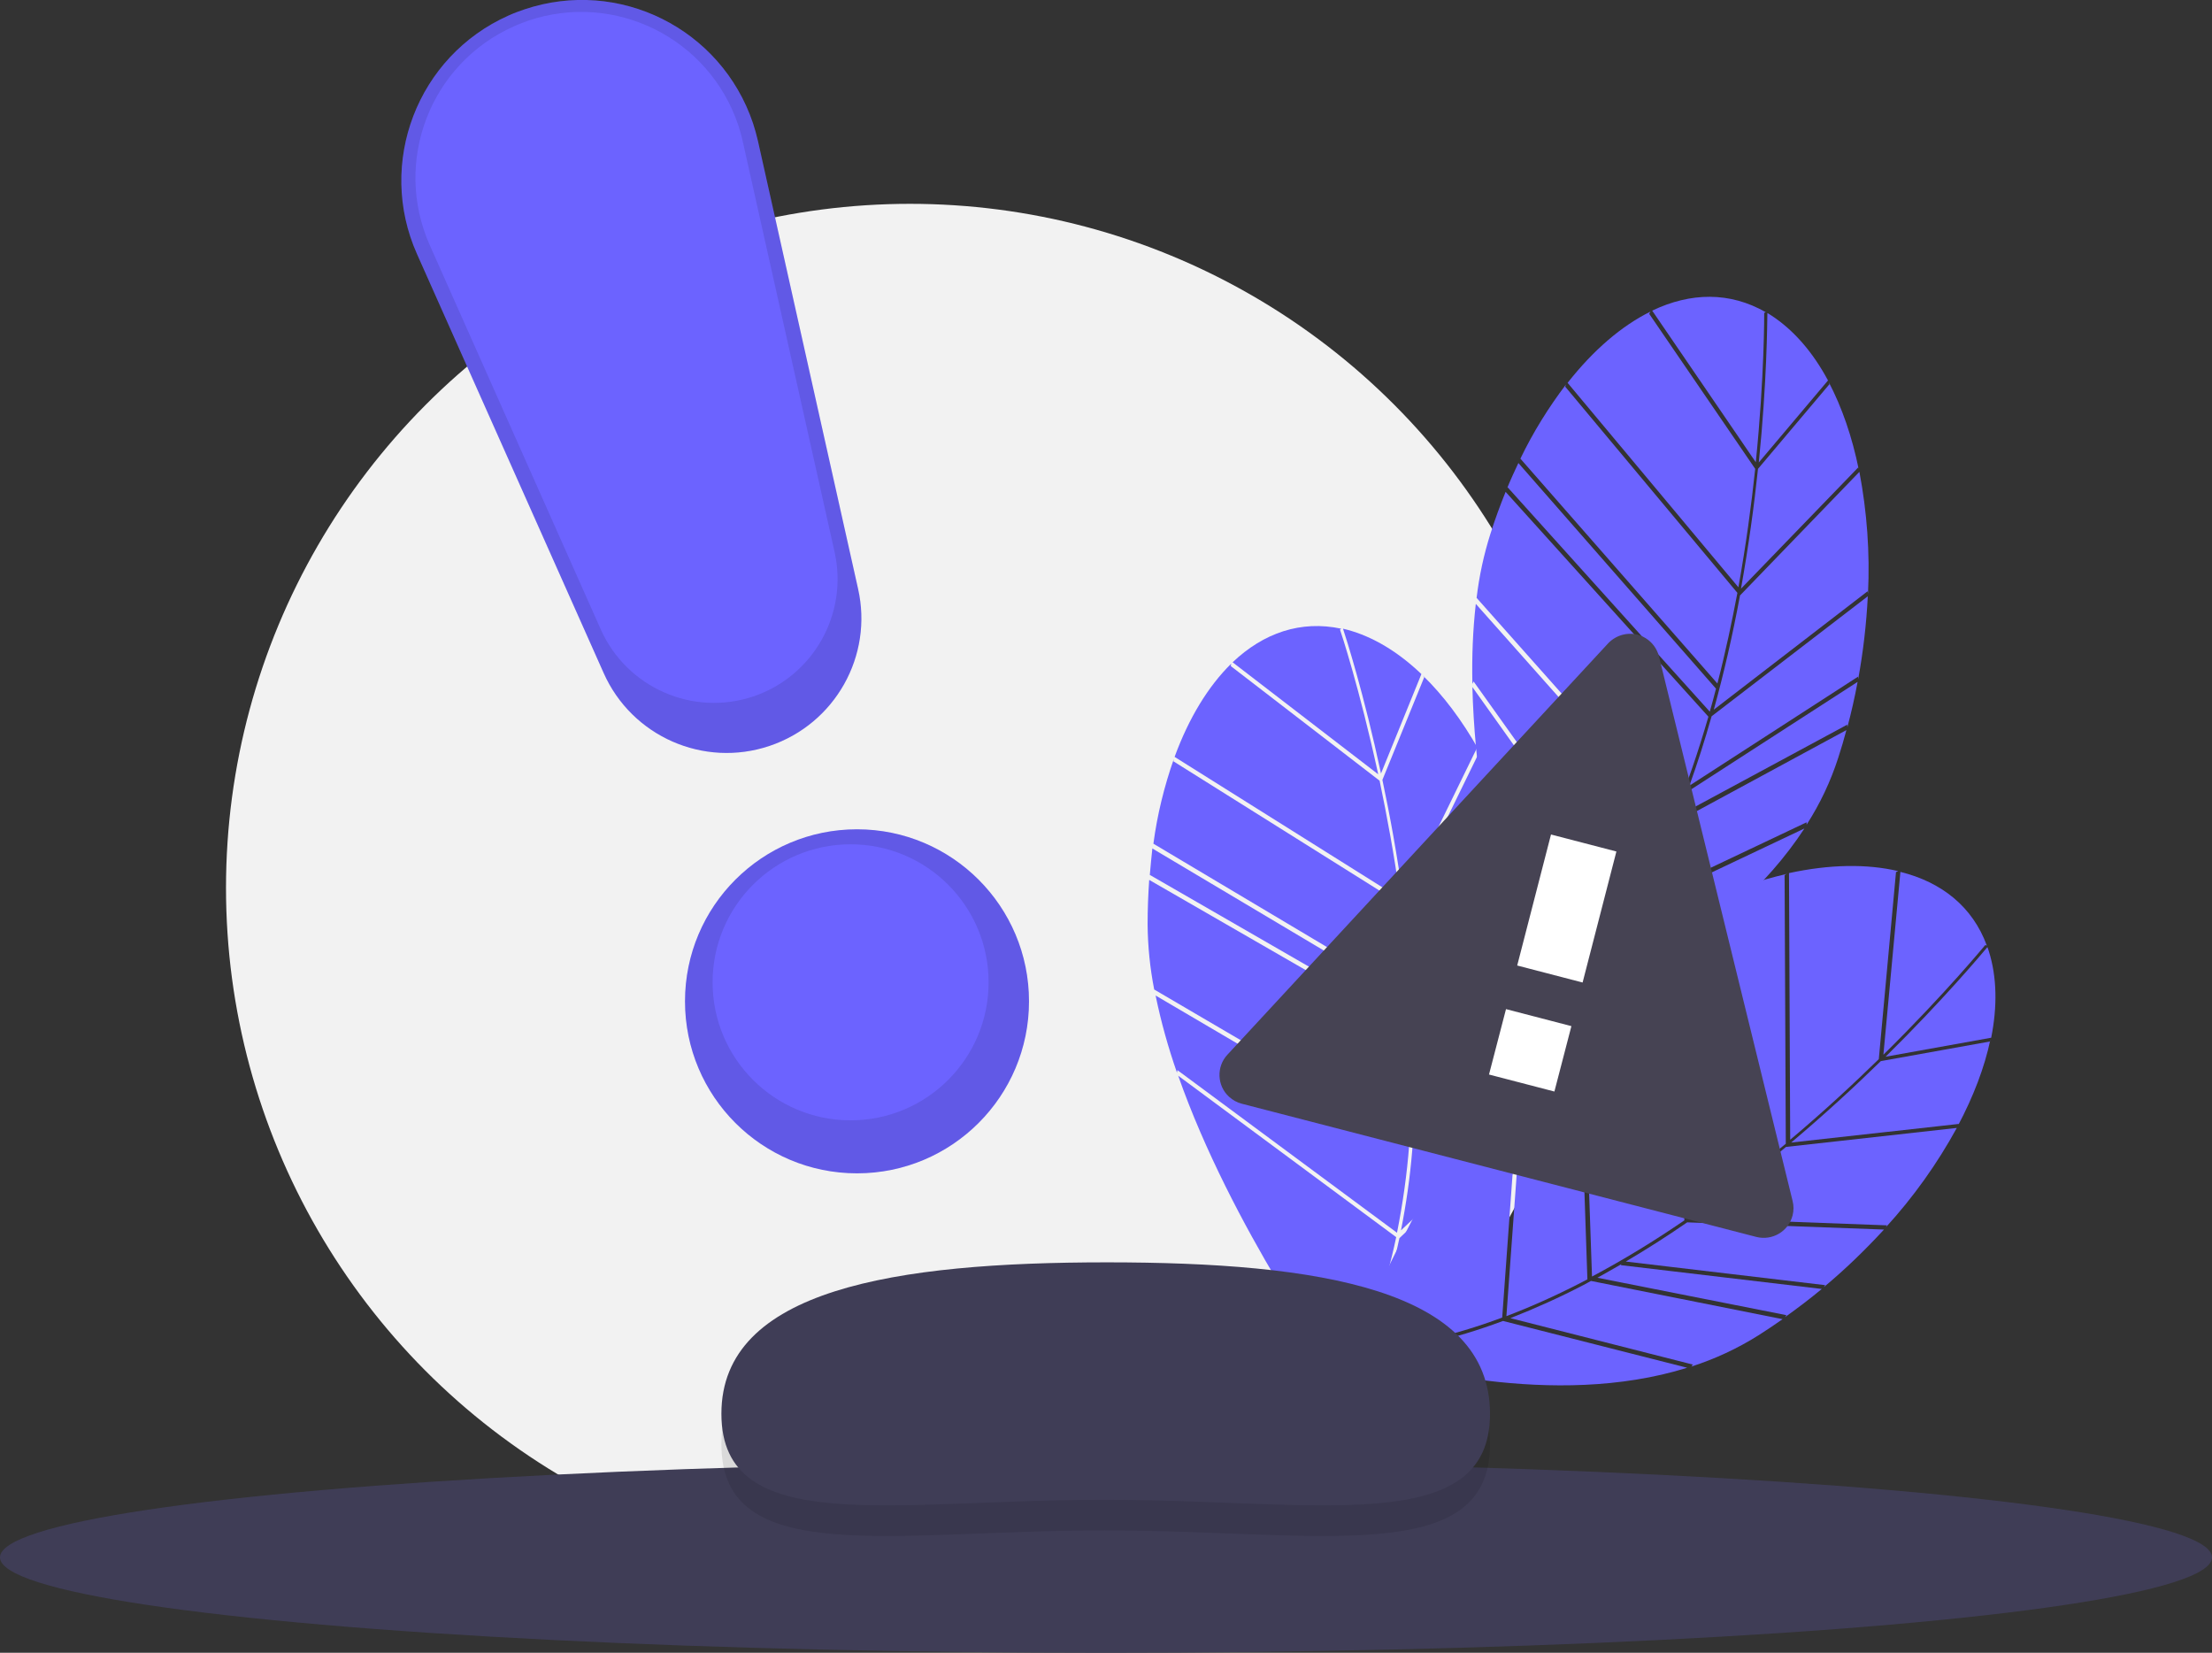 <?xml version="1.0" encoding="utf-8"?>
<!-- Generator: Adobe Illustrator 24.0.1, SVG Export Plug-In . SVG Version: 6.00 Build 0)  -->
<svg version="1.1" id="a811ccc3-bd41-4105-81cf-f3cac7d18e76"
	 xmlns="http://www.w3.org/2000/svg" xmlns:xlink="http://www.w3.org/1999/xlink" x="0px" y="0px" viewBox="0 0 1106 826.3"
	 style="enable-background:new 0 0 1106 826.3;" xml:space="preserve">
<rect x="0" y="0" width="1106" height="826.3" fill="#333333" stroke="none"/>
<style type="text/css">
	.st0{fill:#F2F2F2;}
	.st1{fill:#6C63FF;}
	.st2{fill:#3F3D56;}
	.st3{opacity:0.1;enable-background:new    ;}
	.st4{display:none;}
	.st5{display:inline;fill:#2F2E41;}
	.st6{display:inline;opacity:0.1;enable-background:new    ;}
	.st7{display:inline;fill:#A0616A;}
	.st8{display:inline;fill:#D0CDE1;}
	.st9{fill:#FFFFFF;}
	.st10{fill:#464353;}
</style>
<title>notify</title>
<circle class="st0" cx="455" cy="443.9" r="342"/>
<path class="st1" d="M914.7,192.1L879,234.4c-1.9,18.2-4.7,38.6-8.5,59.9l58.6-60.6l0.3,1.1c-3.3-16.3-8.4-31.1-15-43.7L914.7,192.1
	z"/>
<path class="st1" d="M879.4,231.2l34.6-41c-7.5-14-17.1-25.2-28.5-32.6c-0.6-0.4-1.2-0.7-1.8-1.1
	C883.6,161.5,883.5,190.7,879.4,231.2z"/>
<path class="st1" d="M923.6,362.3l0.1,1.2c2-7.5,3.7-15,5.1-22.6l-85,54.9l-0.1-0.6c-1.6,4.4-3.3,8.7-5,12.9L923.6,362.3z"/>
<path class="st1" d="M933.8,295.6l0.2,1.2c1-20.4-0.5-40.9-4.3-60.9l-59.7,61.8c-3.7,20-8.1,39-13.1,57.1L933.8,295.6z"/>
<path class="st1" d="M783,192.2c-8.8,11.6-16.5,24-22.8,37.1l98.5,112.4c4.1-15.8,7.3-31.1,10-45.3l-86.1-103.1L783,192.2z"/>
<path class="st1" d="M753.3,244.7l0.5-1.1l101.1,112.2c1.1-3.8,2.1-7.7,3.1-11.5l-98.8-112.8l0.5-1.1
	C757.5,235,755.3,239.8,753.3,244.7z"/>
<path class="st1" d="M929,338.3l0.1,1.2c2.5-13.7,4.1-27.5,4.8-41.4l-78.1,60c-3.4,12-7.1,23.6-11.1,34.7L929,338.3z"/>
<path class="st1" d="M816.3,454.9c-13.2,23-28.2,42.5-44.8,58.2c18.4-7.4,92.3-40,130.7-98.9L816.3,454.9z"/>
<path class="st1" d="M737.9,301.9c-1.5,13.3-2,26.6-1.7,40l0.6-1.2l79.3,111.2c7.3-13,13.8-26.3,19.5-40.1L737.9,301.9z"/>
<path class="st1" d="M877.9,231.1c4.4-43.8,4.2-74.2,4.2-74.7l0.8-0.3c-17.9-10.3-37.6-10-56.8-0.8L877.9,231.1z"/>
<path class="st1" d="M837.5,411.4c-0.5,1.3-1.1,2.6-1.6,3.9c-5.2,12.4-11.1,24.4-17.6,36.1l85-40.3l0,1.2
	c6.7-10.4,12-21.6,15.8-33.4c1.5-4.6,2.9-9.3,4.1-13.9L837.5,411.4z"/>
<path class="st1" d="M869.2,293.6c3.8-21.1,6.5-41.2,8.4-59.2l-53-77.5l0.6-1.1c-14.4,7.1-28.6,19.3-41.4,35.6L869.2,293.6z"/>
<path class="st1" d="M814.9,453.9l-78.7-110.4c1.9,80,29.2,165.5,31,170.9C786.1,497.5,801.8,476.7,814.9,453.9z"/>
<path class="st1" d="M836.5,409.4L836.5,409.4c6.9-16.7,12.7-33.8,17.7-51.1L752.8,245.9c-2.7,6.7-5.3,13.7-7.6,21
	c-3.3,10.4-5.6,21.1-6.9,32L836.5,409.4z"/>
<path class="st1" d="M994.9,520.7l-54.5,9.8c-13.1,12.8-28.2,26.7-44.8,40.7l83.8-9.3l-0.5,1c7.8-14.7,13.4-29.3,16.3-43.2
	L994.9,520.7z"/>
<path class="st1" d="M942.8,528.3l52.8-9.5c3.1-15.6,2.9-30.3-1.2-43.3c-0.2-0.7-0.4-1.3-0.7-2C990.5,477.3,971.7,499.8,942.8,528.3
	z"/>
<path class="st1" d="M893.2,657.5l-0.7,1c6.3-4.5,12.5-9.2,18.4-14.1l-100.5-11.9l0.3-0.5c-4,2.3-8,4.6-12,6.8L893.2,657.5z"/>
<path class="st1" d="M943.5,612.6l-0.6,1c13.8-15.1,25.7-31.8,35.5-49.7l-85.4,9.5c-15.6,13-31.1,24.9-46.5,35.6L943.5,612.6z"/>
<path class="st1" d="M893.4,436.9c-14.2,3.3-28,8-41.2,14l4.1,149.4c13.2-9.6,25.4-19.2,36.6-28.5l-0.6-134.3L893.4,436.9z"/>
<path class="st1" d="M837,458.3l1.1-0.5l6.3,150.9c3.3-2.3,6.5-4.5,9.7-6.8L850,451.9l1.1-0.5C846.4,453.5,841.7,455.8,837,458.3z"
	/>
<path class="st1" d="M912.6,642.5l-0.7,1c10.7-8.9,20.7-18.6,30.1-28.8l-98.4-3.6c-10.3,7.1-20.5,13.6-30.7,19.6L912.6,642.5z"/>
<path class="st1" d="M751.5,660.4c-24.9,9.3-48.8,14.7-71.6,16.2c18.9,6,96.7,28.1,163.7,7.2L751.5,660.4z"/>
<path class="st1" d="M788.7,492.5c-9.6,9.3-18.6,19.2-26.8,29.7l1.2-0.5l-9.9,136.3c13.9-5.3,27.4-11.5,40.5-18.4L788.7,492.5z"/>
<path class="st1" d="M941.7,527.3c31.3-30.9,50.6-54.5,50.9-54.8l0.8,0.2c-7.1-19.4-22.6-31.7-43.2-36.8L941.7,527.3z"/>
<path class="st1" d="M795.5,640.4c-1.2,0.7-2.5,1.3-3.7,2c-11.9,6.2-24.1,11.7-36.6,16.6l91.2,23.2l-0.7,1c11.8-3.8,23-9,33.5-15.6
	c4.1-2.6,8.1-5.3,12.1-8.1L795.5,640.4z"/>
<path class="st1" d="M895.1,569.8c16.4-13.8,31.3-27.6,44.3-40.3L948,436l1.1-0.5c-15.7-3.7-34.3-3.4-54.6,1L895.1,569.8z"/>
<path class="st1" d="M751.1,658.7l9.8-135.3c-49.6,62.9-83,146.1-85.1,151.4C701.1,673.9,726.5,667.9,751.1,658.7z"/>
<path class="st1" d="M796,638.2L796,638.2c16-8.5,31.3-17.9,46.2-28.1l-6.3-151.3c-6.4,3.4-12.8,7.2-19.3,11.3
	c-9.2,5.9-17.8,12.7-25.7,20.2L796,638.2z"/>
<path class="st1" d="M712.1,338.6l-20.9,51.3c3.8,17.9,7.5,38.1,10.4,59.6l37-75.8l0.6,0.9c-8.2-14.5-17.6-27-27.8-36.9L712.1,338.6
	z"/>
<path class="st1" d="M690.5,386.7l20.2-49.7c-11.5-11-24.1-18.7-37.2-22.2c-0.7-0.2-1.4-0.3-2-0.5C673.1,319.1,682,347,690.5,386.7z
	"/>
<path class="st1" d="M773.2,497.8l0.4,1.1c-0.4-7.8-1.1-15.5-2.1-23.1l-63.9,78.5l-0.2-0.5c-0.2,4.7-0.4,9.3-0.7,13.8L773.2,497.8z"
	/>
<path class="st1" d="M762.2,431.2l0.5,1.1c-5.4-19.7-13.1-38.7-22.9-56.6l-37.7,77.2c2.6,20.2,4.4,39.6,5.2,58.4L762.2,431.2z"/>
<path class="st1" d="M586.9,379.5c-4.8,13.7-8.3,27.9-10.2,42.3L705,498.2c-1-16.2-2.6-31.8-4.5-46.2l-113.8-71.4L586.9,379.5z"/>
<path class="st1" d="M574.8,438.6l0.1-1.2l130.8,75.4c-0.2-4-0.3-7.9-0.6-11.9l-128.9-76.7l0.1-1.2
	C575.8,428.1,575.2,433.3,574.8,438.6z"/>
<path class="st1" d="M770.9,473.3l0.5,1.1c-1.8-13.8-4.6-27.4-8.3-40.8l-55.7,81.1c0.5,12.5,0.5,24.6,0.1,36.4L770.9,473.3z"/>
<path class="st1" d="M699.7,619c-5.5,26-13.7,49.1-24.6,69.2c15.2-12.7,75.4-66.6,93.7-134.4L699.7,619z"/>
<path class="st1" d="M577.8,497.7c2.7,13.1,6.3,26,10.7,38.6l0.2-1.3l109.8,81.3c2.9-14.6,5-29.3,6.1-44.1L577.8,497.7z"/>
<path class="st1" d="M689.1,387.1c-9.3-43-18.9-71.9-19.1-72.3l0.6-0.5c-20.2-4.3-38.8,2.1-54.3,16.8L689.1,387.1z"/>
<path class="st1" d="M706.4,571.1c-0.1,1.4-0.2,2.8-0.3,4.2c-1.1,13.4-3,26.6-5.6,39.8l68.4-64.6l0.4,1.1c3.1-12,4.7-24.3,4.7-36.6
	c0-4.9-0.1-9.7-0.4-14.5L706.4,571.1z"/>
<path class="st1" d="M700.1,449.2c-2.9-21.3-6.6-41.2-10.3-58.9l-74.4-57.3l0.2-1.2c-11.5,11.3-21.2,27.2-28.3,46.6L700.1,449.2z"/>
<path class="st1" d="M698.1,618.5l-109-80.7c26.5,75.5,78.9,148.3,82.3,153C684.2,668.8,692.7,644.2,698.1,618.5z"/>
<path class="st1" d="M704.8,569.5L704.8,569.5c1.4-18,1.7-36,1-54l-131.2-75.6c-0.5,7.2-0.8,14.7-0.8,22.3
	c0.1,10.9,1.2,21.8,3.3,32.5L704.8,569.5z"/>
<g>
	<ellipse class="st2" cx="553" cy="778.6" rx="553" ry="47.7"/>
	<path class="st3" d="M745,722.1c0,62.2-86.7,43-192.8,43s-191.5,19.2-191.5-43s86.7-75.7,192.8-75.7S745,659.9,745,722.1z"/>
	<path class="st2" d="M745,706.8c0,62.2-86.7,43-192.8,43s-191.5,19.2-191.5-43s86.7-75.7,192.8-75.7S745,644.6,745,706.8z"/>
</g>
<g class="st4">
	<path class="st5" d="M766,447.6c0,0,0,104.4,5.6,127.5s25.5,106.8,25.5,106.8l27.1-5.6c0,0-4.8-110.8-9.6-126.7s5.6-81.3,19.1-95.6
		s-6.4-23.1-6.4-23.1L766,447.6z"/>
	<path class="st6" d="M766,447.6c0,0,0,104.4,5.6,127.5s25.5,106.8,25.5,106.8l27.1-5.6c0,0-4.8-110.8-9.6-126.7s5.6-81.3,19.1-95.6
		s-6.4-23.1-6.4-23.1L766,447.6z"/>
	<path class="st5" d="M831.3,661.9c0,0-35.9,14.3-38.2,14.3s-4,41.4-4,41.4s2.4,24.7-36.7,32.7s31.1,25.5,43.8,16.7
		s18.3-15.1,18.3-15.1l4.8-8l-1.6,13.5l5.6,0.8l12.7-25.5c0,0,3.2-19.1-0.8-23.9S831.3,661.9,831.3,661.9z"/>
	<polygon class="st7" points="651.2,512.1 656.8,543.2 683.1,540.8 678.3,518.5 	"/>
	<path class="st5" d="M780.3,380.7l-4.8,8c0,0-137.9-19.1-137.9,31.9s-6.4,81.3-8,83.7s41.4,27.9,51,26.3c0,0,6.4-8.8,5.6-19.9
		s6.4-52.6,0-55c0,0,8-3.2,7.2-8c0,0,112.4,15.9,126.7,12.7s23.9-13.5,26.3-19.9s7.5-31.2,7.5-31.2l-1.1-42.1L840.1,352l-19.1-2.4
		l-29.5,18.3L780.3,380.7z"/>
	<path class="st7" d="M865.6,456.4c0,0-11.2,25.5,1.6,25.5s17.5-22.3,17.5-22.3L865.6,456.4z"/>
	<path class="st8" d="M780.3,250l-4-4.8c0,0-44.6-100.4-27.1-127.5s94-31.1,96.4-29.5s9.6,7.2,8.8,8.8s-16.7,5.6-11.2,15.1
		c0,0-8,2.4-9.6-0.8s-6.4-4-8-0.8s-27.1,10.4-27.1,12.7s-4,14.3-8,15.9s0.8,25.5,8.8,31.9S813,195,813,195l-4,35.9L780.3,250z"/>
	<path class="st5" d="M803.1,115.9c-4.8,2.4-9.5,5.5-12.4,10.4c-5.9,10-2.1,23.7-5.8,34.9c-1.6,4.8-4.4,8.9-6.7,13.3
		s-4.2,9.4-3.6,14.4c0.6,5,3.5,9.2,4.9,13.9c2.4,8.2,0,17.1-2.7,25.1c-1.5,4.4-3,8.8-4.7,13.1c-1,2.5-2.1,5.2-4.3,6.4l18.9,1.5
		c5.5,0.4,11.5,0.7,15.8-3.1c1.8-1.7,3.2-3.7,4.1-5.9c4.3-8.9,4.9-19.4,4.5-29.4s-2.1-20.1-2-30.1c-0.1-3.3,0.4-6.6,1.3-9.8
		c1-2.5,2.2-4.9,3.5-7.2c4.3-8.3,6.1-17.9,7.8-27.2c1.2-6.4,3.1-15.8-0.3-21.8C818.1,108.5,807.7,113.6,803.1,115.9z"/>
	<circle class="st7" cx="821.8" cy="153.5" r="32.7"/>
	<path class="st7" d="M809,181.4c0,0,5.2,20.3,2,30.7s43.4-13.9,43.4-13.9s-14.3-19.1-14.3-25.5L809,181.4z"/>
	<path class="st8" d="M868.8,212.5c0,0-10.4-8-10.4-12s-7.2-12.7-7.2-12.7s-34.3,17.5-35.9,17.5S813,195,813,195l-36.7,50.2
		c0,0-12,28.7-8,51s10.4,45.4,7.2,66.1s0.8,27.9,5.6,25.5s0-10.4,10.4-9.6s45.4-10.4,47.8-15.1s12,10.4,12.7,19.1s-1.6,32.7,0,31.9
		s4-14.3,4.8-20.7s3.2-27.1,0-30.3s-0.8-8,1.6-9.6s41.4-100.4,41.4-100.4s-4-20.7-17.5-27.9S868.8,212.5,868.8,212.5z"/>
	<path class="st8" d="M887.1,239.6l12.7,13.5v71.7c0,0,16.7,86.1,6.4,90.8s-15.1,3.2-15.1,3.2s2.4,43.8-4.8,43.8s-18.3-3.2-24.7-1.6
		c0,0,1.6-15.9,6.4-23.1s4.8-19.9,4.8-19.9s-7.2,0-7.2-10.4s-0.8-16.7-1.6-19.1s-6.4-44.6-6.4-44.6L887.1,239.6z"/>
	<path class="st5" d="M814.8,114.2c5.5-3.5,12.8-0.9,19.2-2.1c7-1.4,12.8-7.5,19.9-7.1c5.9,0.3,10.6,4.9,14.4,9.4
		c3.6,4,6.6,8.4,9.2,13.1c2.6,5.3,4,11,5.4,16.7l4.7,19.1c1.6,6.5,3.2,13,6.1,19s7.2,11.5,13.1,14.7c-7.2,2.2-14.8,2.2-22,0.1
		c2.8,7.2,7.3,13.6,13.3,18.5c-5.3,1.6-11,0-16.6,0.3c-8.1,0.6-15.3,5.3-19.1,12.5c-2.9,5.6-3.3,12.2-5.1,18.3
		c-5.2,18.2-23.1,32-42.1,32.3c5.3-7.7,10.9-16.5,8.8-25.6c-1.2-5.5-5.2-10.1-6.3-15.6c-1.2-5.9,0.8-11.9,2.2-17.8s2-12.6-1.7-17.4
		c-3.8-5.1-11.6-6.8-14.1-12.7c-0.8-2.2-1.1-4.5-1-6.8l-0.2-10.5c-0.1-2.2,0-4.4,0.6-6.5c0.8-2.8,2.7-5.2,4.5-7.5
		c3.4-4.4,6.7-9.1,8-14.5c1.6-6.6-0.9-10.6-4.1-15.9C809.3,123.8,810,117.3,814.8,114.2z"/>
	<path class="st7" d="M849.6,93.8c0,0,36.7,31.9,27.1,43S852,116.1,852,116.1l-15.9-12L849.6,93.8z"/>
	<path class="st5" d="M696.6,521.7c0,0-42.2,10.4-47,19.1c0,0-5.6,27.1-5.6,38.2s-2.4,31.9-24.7,35.9s-38.2,11.2-8,16.7
		s39,7.2,47.8-4.8s13.5-15.1,13.5-15.1l6.4,15.9h4l15.1-32.7c0,0,1.6-15.9-2.4-25.5S696.6,521.7,696.6,521.7z"/>
	<path class="st8" d="M854,96.6c0,0-1.2,12.7-18.5,15.1l-3.8-12l12-10.4L854,96.6z"/>
</g>
<circle class="st1" cx="428.5" cy="500.6" r="86"/>
<path class="st1" d="M384.8,372.9L384.8,372.9c-32.9,11.1-68.9-4.7-83-36.5L208.5,127c-20.3-45.5,0.2-98.9,45.7-119.2
	c2.6-1.2,5.3-2.2,8-3.1l0,0c47.3-15.9,98.4,9.6,114.3,56.9c1,3,1.8,6,2.5,9l50,223.6C436.7,327.9,417.5,361.9,384.8,372.9z"/>
<circle class="st3" cx="428.5" cy="500.6" r="86"/>
<path class="st3" d="M384.8,372.9L384.8,372.9c-32.9,11.1-68.9-4.7-83-36.5L208.5,127c-20.3-45.5,0.2-98.9,45.7-119.2
	c2.6-1.2,5.3-2.2,8-3.1l0,0c47.3-15.9,98.4,9.6,114.3,56.9c1,3,1.8,6,2.5,9l50,223.6C436.7,327.9,417.5,361.9,384.8,372.9z"/>
<circle class="st1" cx="425.3" cy="491.1" r="69"/>
<path class="st1" d="M376.6,348.2L376.6,348.2c-30.2,10.1-63.2-4.4-76.2-33.5l-85.5-192.1c-18.6-41.8,0.2-90.8,42-109.4
	c2.4-1.1,4.9-2,7.3-2.9l0,0c43.4-14.6,90.3,8.8,104.9,52.2c0.9,2.7,1.7,5.5,2.3,8.3L417.3,276C424.2,307,406.6,338.1,376.6,348.2z"
	/>
<g>
	
		<rect x="730.2" y="406.5" transform="matrix(0.965 0.263 -0.263 0.965 155.793 -184.502)" class="st9" width="75.4" height="167.8"/>
	<path class="st10" d="M620.9,551.8l257.3,66.6c8,2,16.1-2.8,18.1-10.8c0.6-2.4,0.6-4.8,0-7.2l-66.8-272.2c-2-8-10-12.9-18-10.9
		c-2.8,0.7-5.4,2.2-7.4,4.3L613.7,527.3c-5.6,6-5.2,15.5,0.8,21C616.4,550,618.5,551.2,620.9,551.8z M777.2,545.7l-32.7-8.5
		l8.5-32.7l32.7,8.5L777.2,545.7z M791.3,491.2l-32.7-8.5l16.9-65.5l32.7,8.5L791.3,491.2z"/>
</g>
</svg>
